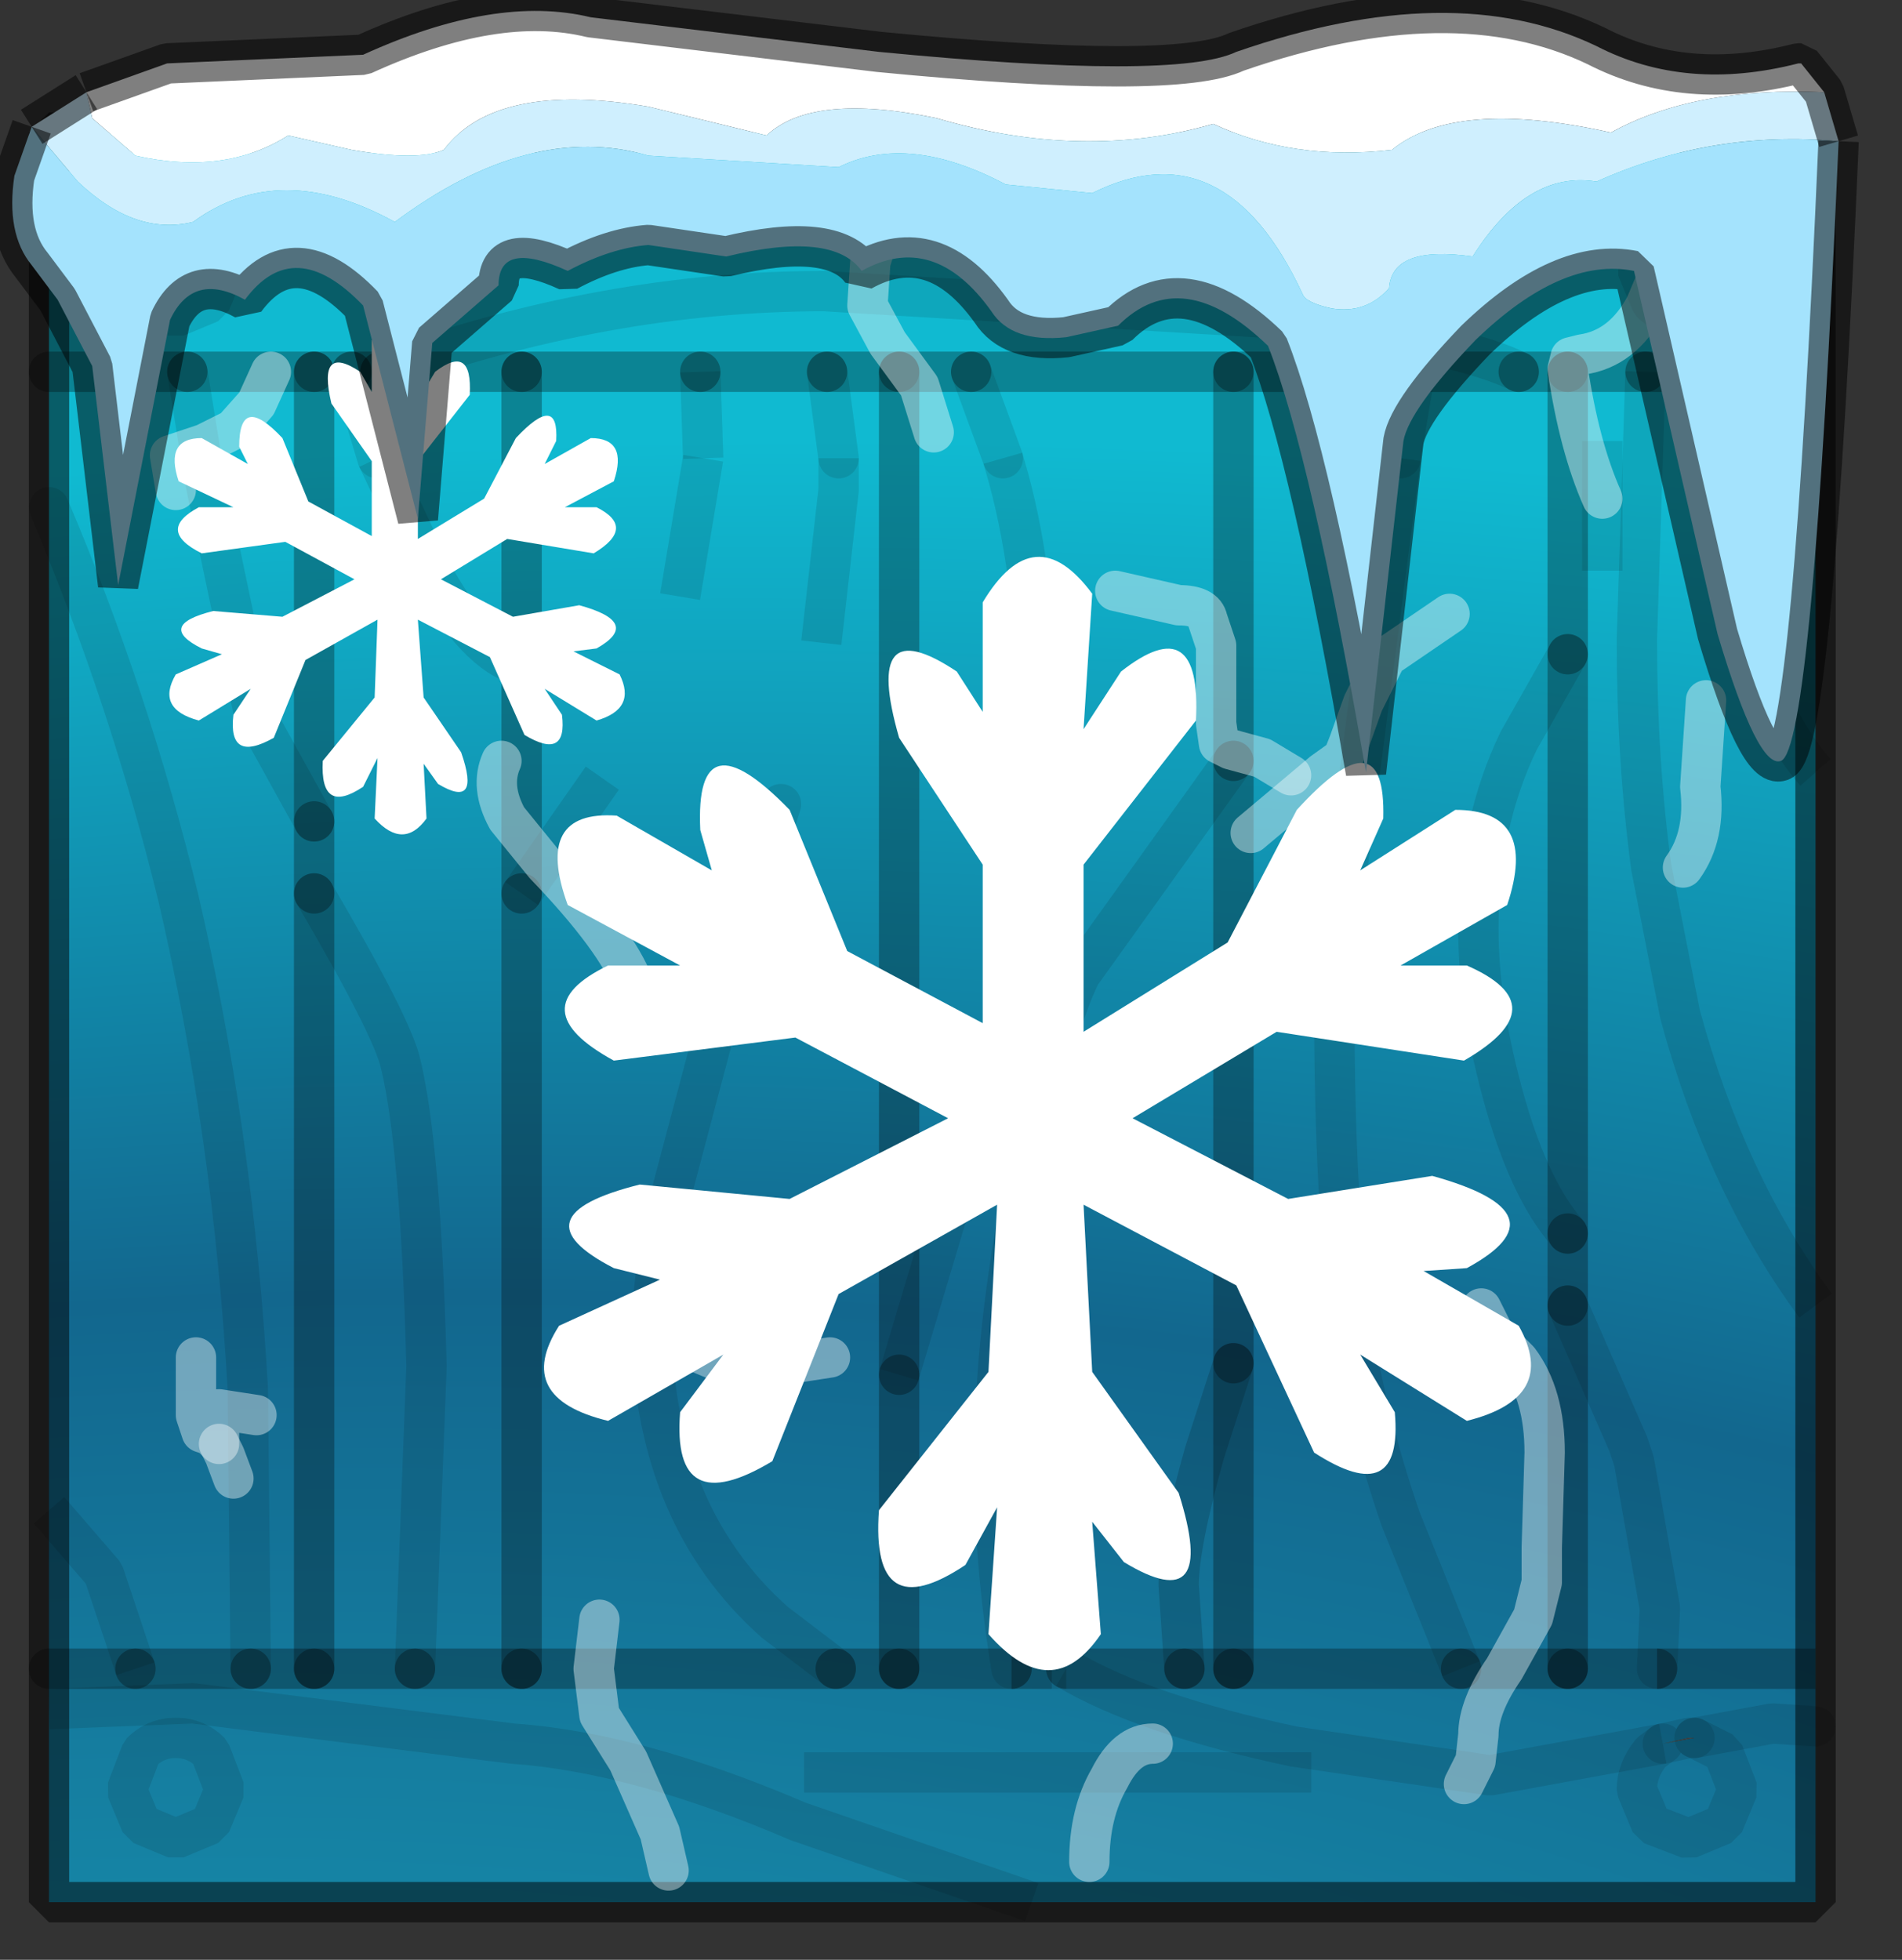 <?xml version="1.0" encoding="utf-8"?>
<svg version="1.1" id="Layer_1"
xmlns="http://www.w3.org/2000/svg"
xmlns:xlink="http://www.w3.org/1999/xlink"
width="33px" height="34px"
xml:space="preserve">
<rect width="100%" height="100%" fill="#333333" stroke="none"/>
<g id="PathID_2927" transform="matrix(1, 0, 0, 1, 16.15, 17.05)">
<radialGradient
id="RadialGradID_1455" gradientUnits="userSpaceOnUse" gradientTransform="matrix(-0.103, 0.002, -0.001, -0.058, -4.1, 38.1)" spreadMethod ="pad" cx="0" cy="0" r="819.2" fx="179" fy="0" >
<stop  offset="0"  style="stop-color:#1DC4D7;stop-opacity:1" />
<stop  offset="0.69"  style="stop-color:#12678E;stop-opacity:1" />
<stop  offset="1"  style="stop-color:#10BAD1;stop-opacity:1" />
</radialGradient>
<path style="fill:url(#RadialGradID_1455) " d="M13.15 13.1L12.7 13.2L13.25 13.1L13.15 13.1M2.1 11.9L2.35 11.9L2.1 11.9M15.35 15.95L-15.3 15.95L-15.3 -14.75L15.35 -14.75L15.35 15.95" />
<path style="fill:#5F5F5F;fill-opacity:1" d="M13.25 13.1L12.7 13.2L13.15 13.1L13.25 13.1" />
<path style="fill:none;stroke-width:0.7;stroke-linecap:butt;stroke-linejoin:bevel;stroke-miterlimit:3;stroke:#000000;stroke-opacity:0.153" d="M2.35 11.9L2.1 11.9" />
<path style="fill:none;stroke-width:0.7;stroke-linecap:butt;stroke-linejoin:bevel;stroke-miterlimit:3;stroke:#000000;stroke-opacity:0.502" d="M15.35 15.95L-15.3 15.95L-15.3 -14.75L15.35 -14.75L15.35 15.95z" />
</g>
<g id="PathID_2928" transform="matrix(1, 0, 0, 1, 16.15, 17.05)">
<path style="fill:none;stroke-width:0.7;stroke-linecap:butt;stroke-linejoin:bevel;stroke-miterlimit:3;stroke:#000000;stroke-opacity:0.102" d="M13.75 -13L14 -12.4L13.75 -11.8L13.15 -11.55Q12.75 -11.55 12.5 -11.8L12.25 -12.4L12.5 -13L13.15 -13.25L13.75 -13z" />
<path style="fill:none;stroke-width:0.7;stroke-linecap:round;stroke-linejoin:bevel;stroke-miterlimit:3;stroke:#000000;stroke-opacity:0.102" d="M8.15 -9.1L8.4 -10.6" />
<path style="fill:none;stroke-width:0.7;stroke-linecap:round;stroke-linejoin:miter;stroke-miterlimit:3;stroke:#000000;stroke-opacity:0.29" d="M8.4 -10.6L5.25 -10.6" />
<path style="fill:none;stroke-width:0.7;stroke-linecap:round;stroke-linejoin:miter;stroke-miterlimit:3;stroke:#000000;stroke-opacity:0.29" d="M5.25 -10.6L5.25 -3.85" />
<path style="fill:none;stroke-width:0.7;stroke-linecap:round;stroke-linejoin:miter;stroke-miterlimit:3;stroke:#000000;stroke-opacity:0.29" d="M5.25 -3.85L5.25 6.6" />
<path style="fill:none;stroke-width:0.7;stroke-linecap:round;stroke-linejoin:miter;stroke-miterlimit:3;stroke:#000000;stroke-opacity:0.29" d="M5.25 6.6L5.25 11.9" />
<path style="fill:none;stroke-width:0.7;stroke-linecap:round;stroke-linejoin:miter;stroke-miterlimit:3;stroke:#000000;stroke-opacity:0.29" d="M5.25 11.9L9.2 11.9" />
<path style="fill:none;stroke-width:0.7;stroke-linecap:butt;stroke-linejoin:bevel;stroke-miterlimit:3;stroke:#000000;stroke-opacity:0.102" d="M9.2 11.9L8.15 9.3Q7.55 7.55 7.3 5.9Q7 3.9 7 0.35L7 -0.25L8.15 -9.1" />
<path style="fill:none;stroke-width:0.7;stroke-linecap:butt;stroke-linejoin:bevel;stroke-miterlimit:3;stroke:#000000;stroke-opacity:0.102" d="M8.05 -12.15L9.05 -12.15" />
<path style="fill:none;stroke-width:0.7;stroke-linecap:round;stroke-linejoin:bevel;stroke-miterlimit:3;stroke:#000000;stroke-opacity:0.102" d="M1.25 -9.1L0.7 -10.6" />
<path style="fill:none;stroke-width:0.7;stroke-linecap:round;stroke-linejoin:miter;stroke-miterlimit:3;stroke:#000000;stroke-opacity:0.29" d="M0.7 -10.6L-0.55 -10.6" />
<path style="fill:none;stroke-width:0.7;stroke-linecap:round;stroke-linejoin:miter;stroke-miterlimit:3;stroke:#000000;stroke-opacity:0.29" d="M-0.55 -10.6L-0.55 6.8" />
<path style="fill:none;stroke-width:0.7;stroke-linecap:butt;stroke-linejoin:bevel;stroke-miterlimit:3;stroke:#000000;stroke-opacity:0.102" d="M-0.55 6.8L1.15 1.1Q1.85 -1.25 1.85 -4.4Q1.85 -6.9 1.35 -8.75L1.25 -9.1" />
<path style="fill:none;stroke-width:0.7;stroke-linecap:round;stroke-linejoin:miter;stroke-miterlimit:3;stroke:#000000;stroke-opacity:0.29" d="M0.7 -10.6L5.25 -10.6" />
<path style="fill:none;stroke-width:0.7;stroke-linecap:round;stroke-linejoin:bevel;stroke-miterlimit:3;stroke:#000000;stroke-opacity:0.102" d="M1.4 11.9Q1.1 10.05 1.1 8.35Q1.1 6.05 1.65 3.35Q2.1 0.85 2.6 -0.15L5.25 -3.85" />
<path style="fill:none;stroke-width:0.7;stroke-linecap:butt;stroke-linejoin:bevel;stroke-miterlimit:3;stroke:#000000;stroke-opacity:0.102" d="M11.65 -9.4L11.65 -7.15" />
<path style="fill:none;stroke-width:0.7;stroke-linecap:round;stroke-linejoin:miter;stroke-miterlimit:3;stroke:#000000;stroke-opacity:0.29" d="M10.2 -10.6L11.05 -10.6" />
<path style="fill:none;stroke-width:0.7;stroke-linecap:round;stroke-linejoin:miter;stroke-miterlimit:3;stroke:#000000;stroke-opacity:0.29" d="M11.05 -10.6L12.4 -10.6" />
<path style="fill:none;stroke-width:0.7;stroke-linecap:round;stroke-linejoin:miter;stroke-miterlimit:3;stroke:#000000;stroke-opacity:0.29" d="M12.4 -10.6L14.15 -10.6" />
<path style="fill:none;stroke-width:0.7;stroke-linecap:butt;stroke-linejoin:miter;stroke-miterlimit:3;stroke:#000000;stroke-opacity:0.29" d="M14.15 -10.6L15.35 -10.6" />
<path style="fill:none;stroke-width:0.7;stroke-linecap:butt;stroke-linejoin:bevel;stroke-miterlimit:3;stroke:#000000;stroke-opacity:0.102" d="M14.15 -10.6L13.7 -8.05Q13.7 -7.25 14.15 -5.9Q14.65 -4.45 15.35 -3.65" />
<path style="fill:none;stroke-width:0.7;stroke-linecap:round;stroke-linejoin:bevel;stroke-miterlimit:3;stroke:#000000;stroke-opacity:0.102" d="M11.05 4.35Q10.35 3.55 9.9 1.85Q9.5 0.35 9.5 -0.95Q9.5 -2.75 10.2 -4.2L11.05 -5.7" />
<path style="fill:none;stroke-width:0.7;stroke-linecap:round;stroke-linejoin:miter;stroke-miterlimit:3;stroke:#000000;stroke-opacity:0.29" d="M11.05 -5.7L11.05 -10.6" />
<path style="fill:none;stroke-width:0.7;stroke-linecap:butt;stroke-linejoin:bevel;stroke-miterlimit:3;stroke:#000000;stroke-opacity:0.102" d="M12.4 -10.6L12.25 -5.95Q12.25 -3.85 12.5 -2L13 0.55Q13.8 3.5 15.35 5.6" />
<path style="fill:none;stroke-width:0.7;stroke-linecap:butt;stroke-linejoin:bevel;stroke-miterlimit:3;stroke:#000000;stroke-opacity:0.102" d="M-11.85 -14.25L6.35 -12.9L15.35 -13.75" />
<path style="fill:none;stroke-width:0.7;stroke-linecap:butt;stroke-linejoin:bevel;stroke-miterlimit:3;stroke:#000000;stroke-opacity:0.102" d="M9.7 -12.7L11.25 -12.7" />
<path style="fill:none;stroke-width:0.7;stroke-linecap:butt;stroke-linejoin:bevel;stroke-miterlimit:3;stroke:#000000;stroke-opacity:0.102" d="M6.95 -13.75L10.85 -13.75" />
<path style="fill:none;stroke-width:0.7;stroke-linecap:round;stroke-linejoin:bevel;stroke-miterlimit:3;stroke:#000000;stroke-opacity:0.102" d="M10.2 -10.6Q9.3 -11.05 6.45 -11.5L-1.85 -12Q-5.65 -12 -9.55 -10.6" />
<path style="fill:none;stroke-width:0.7;stroke-linecap:round;stroke-linejoin:miter;stroke-miterlimit:3;stroke:#000000;stroke-opacity:0.29" d="M-9.55 -10.6L-7.1 -10.6" />
<path style="fill:none;stroke-width:0.7;stroke-linecap:round;stroke-linejoin:miter;stroke-miterlimit:3;stroke:#000000;stroke-opacity:0.29" d="M-7.1 -10.6L-4 -10.6" />
<path style="fill:none;stroke-width:0.7;stroke-linecap:round;stroke-linejoin:miter;stroke-miterlimit:3;stroke:#000000;stroke-opacity:0.29" d="M-4 -10.6L-1.8 -10.6" />
<path style="fill:none;stroke-width:0.7;stroke-linecap:round;stroke-linejoin:miter;stroke-miterlimit:3;stroke:#000000;stroke-opacity:0.29" d="M-1.8 -10.6L-0.55 -10.6" />
<path style="fill:none;stroke-width:0.7;stroke-linecap:round;stroke-linejoin:miter;stroke-miterlimit:3;stroke:#000000;stroke-opacity:0.29" d="M10.2 -10.6L8.4 -10.6" />
<path style="fill:none;stroke-width:0.7;stroke-linecap:round;stroke-linejoin:miter;stroke-miterlimit:3;stroke:#000000;stroke-opacity:0.29" d="M9.2 11.9L11.05 11.9" />
<path style="fill:none;stroke-width:0.7;stroke-linecap:round;stroke-linejoin:miter;stroke-miterlimit:3;stroke:#000000;stroke-opacity:0.29" d="M11.05 11.9L11.05 5.6" />
<path style="fill:none;stroke-width:0.7;stroke-linecap:round;stroke-linejoin:miter;stroke-miterlimit:3;stroke:#000000;stroke-opacity:0.29" d="M11.05 5.6L11.05 4.35" />
<path style="fill:none;stroke-width:0.7;stroke-linecap:round;stroke-linejoin:miter;stroke-miterlimit:3;stroke:#000000;stroke-opacity:0.29" d="M11.05 4.35L11.05 -5.7" />
<path style="fill:none;stroke-width:0.7;stroke-linecap:round;stroke-linejoin:bevel;stroke-miterlimit:3;stroke:#000000;stroke-opacity:0.102" d="M11.05 5.6L12.1 8L12.2 8.3L12.65 10.85L12.6 11.9" />
<path style="fill:none;stroke-width:0.7;stroke-linecap:butt;stroke-linejoin:miter;stroke-miterlimit:3;stroke:#000000;stroke-opacity:0.29" d="M12.6 11.9L15.35 11.9" />
<path style="fill:none;stroke-width:0.7;stroke-linecap:round;stroke-linejoin:miter;stroke-miterlimit:3;stroke:#000000;stroke-opacity:0.29" d="M11.05 11.9L12.6 11.9" />
<path style="fill:none;stroke-width:0.7;stroke-linecap:butt;stroke-linejoin:miter;stroke-miterlimit:3;stroke:#000000;stroke-opacity:0.29" d="M1.4 11.9L2.1 11.9" />
<path style="fill:none;stroke-width:0.7;stroke-linecap:round;stroke-linejoin:bevel;stroke-miterlimit:3;stroke:#000000;stroke-opacity:0.153" d="M4.4 11.9L4.3 10.45Q4.3 9.75 4.75 8.15L5.25 6.6" />
<path style="fill:none;stroke-width:0.7;stroke-linecap:round;stroke-linejoin:miter;stroke-miterlimit:3;stroke:#000000;stroke-opacity:0.29" d="M2.35 11.9L4.4 11.9" />
<path style="fill:none;stroke-width:0.7;stroke-linecap:round;stroke-linejoin:miter;stroke-miterlimit:3;stroke:#000000;stroke-opacity:0.29" d="M4.4 11.9L5.25 11.9" />
<path style="fill:none;stroke-width:0.7;stroke-linecap:round;stroke-linejoin:bevel;stroke-miterlimit:3;stroke:#000000;stroke-opacity:0.102" d="M15.35 12.9L14.6 12.85L13.25 13.1" />
<path style="fill:none;stroke-width:0.7;stroke-linecap:round;stroke-linejoin:bevel;stroke-miterlimit:3;stroke:#000000;stroke-opacity:0.102" d="M13.25 13.1L13.75 13.35L14 14L13.75 14.6L13.15 14.85L12.5 14.6L12.25 14Q12.25 13.65 12.5 13.35L12.7 13.2" />
<path style="fill:none;stroke-width:0.7;stroke-linecap:butt;stroke-linejoin:bevel;stroke-miterlimit:3;stroke:#000000;stroke-opacity:0.102" d="M12.7 13.2L9.7 13.75L6.3 13.25Q3.7 12.7 2.35 11.9" />
<path style="fill:none;stroke-width:0.7;stroke-linecap:round;stroke-linejoin:bevel;stroke-miterlimit:3;stroke:#000000;stroke-opacity:0.102" d="M12.7 13.2L13.15 13.1L13.25 13.1" />
<path style="fill:none;stroke-width:0.7;stroke-linecap:butt;stroke-linejoin:bevel;stroke-miterlimit:3;stroke:#000000;stroke-opacity:0.102" d="M-12.25 -12.4L-12.5 -11.8L-13.1 -11.55L-13.7 -11.8L-13.95 -12.4L-13.7 -13L-13.1 -13.25L-12.5 -13L-12.25 -12.4z" />
<path style="fill:none;stroke-width:0.7;stroke-linecap:round;stroke-linejoin:miter;stroke-miterlimit:3;stroke:#000000;stroke-opacity:0.29" d="M-15.3 -10.6L-12.9 -10.6" />
<path style="fill:none;stroke-width:0.7;stroke-linecap:round;stroke-linejoin:miter;stroke-miterlimit:3;stroke:#000000;stroke-opacity:0.29" d="M-12.9 -10.6L-10.7 -10.6" />
<path style="fill:none;stroke-width:0.7;stroke-linecap:round;stroke-linejoin:miter;stroke-miterlimit:3;stroke:#000000;stroke-opacity:0.29" d="M-10.7 -10.6L-10.05 -10.6" />
<path style="fill:none;stroke-width:0.7;stroke-linecap:round;stroke-linejoin:miter;stroke-miterlimit:3;stroke:#000000;stroke-opacity:0.29" d="M-10.05 -10.6L-9.55 -10.6" />
<path style="fill:none;stroke-width:0.7;stroke-linecap:round;stroke-linejoin:bevel;stroke-miterlimit:3;stroke:#000000;stroke-opacity:0.102" d="M-10.7 -2.8L-11.75 -4.7L-12.6 -8.75L-12.9 -10.6" />
<path style="fill:none;stroke-width:0.7;stroke-linecap:round;stroke-linejoin:miter;stroke-miterlimit:3;stroke:#000000;stroke-opacity:0.29" d="M-10.7 -10.6L-10.7 -2.8" />
<path style="fill:none;stroke-width:0.7;stroke-linecap:round;stroke-linejoin:miter;stroke-miterlimit:3;stroke:#000000;stroke-opacity:0.29" d="M-10.7 -2.8L-10.7 -1.55" />
<path style="fill:none;stroke-width:0.7;stroke-linecap:round;stroke-linejoin:bevel;stroke-miterlimit:3;stroke:#000000;stroke-opacity:0.102" d="M-10.7 -1.55Q-9.35 0.75 -9.2 1.4Q-8.85 2.85 -8.75 6.65L-8.95 11.9" />
<path style="fill:none;stroke-width:0.7;stroke-linecap:round;stroke-linejoin:miter;stroke-miterlimit:3;stroke:#000000;stroke-opacity:0.29" d="M-8.95 11.9L-7.1 11.9" />
<path style="fill:none;stroke-width:0.7;stroke-linecap:round;stroke-linejoin:miter;stroke-miterlimit:3;stroke:#000000;stroke-opacity:0.29" d="M-7.1 11.9L-7.1 -1.55" />
<path style="fill:none;stroke-width:0.7;stroke-linecap:round;stroke-linejoin:miter;stroke-miterlimit:3;stroke:#000000;stroke-opacity:0.29" d="M-7.1 -1.55L-7.1 -5.5" />
<path style="fill:none;stroke-width:0.7;stroke-linecap:butt;stroke-linejoin:bevel;stroke-miterlimit:3;stroke:#000000;stroke-opacity:0.102" d="M-7.1 -5.5Q-7.9 -5.7 -8.7 -7.2L-9.6 -9.1" />
<path style="fill:none;stroke-width:0.7;stroke-linecap:round;stroke-linejoin:bevel;stroke-miterlimit:3;stroke:#000000;stroke-opacity:0.102" d="M-9.6 -9.1L-10.05 -10.6" />
<path style="fill:none;stroke-width:0.7;stroke-linecap:round;stroke-linejoin:bevel;stroke-miterlimit:3;stroke:#000000;stroke-opacity:0.102" d="M-15.3 -8.25Q-13.9 -4.95 -13.05 -1.45Q-12.1 2.65 -11.85 7.05L-11.8 11.9" />
<path style="fill:none;stroke-width:0.7;stroke-linecap:round;stroke-linejoin:miter;stroke-miterlimit:3;stroke:#000000;stroke-opacity:0.29" d="M-11.8 11.9L-10.7 11.9" />
<path style="fill:none;stroke-width:0.7;stroke-linecap:round;stroke-linejoin:miter;stroke-miterlimit:3;stroke:#000000;stroke-opacity:0.29" d="M-10.7 11.9L-10.7 -1.55" />
<path style="fill:none;stroke-width:0.7;stroke-linecap:butt;stroke-linejoin:bevel;stroke-miterlimit:3;stroke:#000000;stroke-opacity:0.102" d="M-1.6 -9.1L-1.6 -8.55L-1.9 -5.9" />
<path style="fill:none;stroke-width:0.7;stroke-linecap:butt;stroke-linejoin:bevel;stroke-miterlimit:3;stroke:#000000;stroke-opacity:0.102" d="M-3.95 -9.1L-4.35 -6.7" />
<path style="fill:none;stroke-width:0.7;stroke-linecap:butt;stroke-linejoin:bevel;stroke-miterlimit:3;stroke:#000000;stroke-opacity:0.102" d="M-4 -10.6L-3.95 -9.1" />
<path style="fill:none;stroke-width:0.7;stroke-linecap:round;stroke-linejoin:bevel;stroke-miterlimit:3;stroke:#000000;stroke-opacity:0.102" d="M-1.6 -9.1L-1.8 -10.6" />
<path style="fill:none;stroke-width:0.7;stroke-linecap:butt;stroke-linejoin:bevel;stroke-miterlimit:3;stroke:#000000;stroke-opacity:0.102" d="M-7.1 -1.55L-5.7 -3.55" />
<path style="fill:none;stroke-width:0.7;stroke-linecap:round;stroke-linejoin:bevel;stroke-miterlimit:3;stroke:#000000;stroke-opacity:0.102" d="M-2.6 -3.1L-3.1 -1.5L-3.2 -1.25L-4.7 4.4L-4.85 5.8Q-4.85 9.2 -2.7 11.1L-1.65 11.9" />
<path style="fill:none;stroke-width:0.7;stroke-linecap:round;stroke-linejoin:miter;stroke-miterlimit:3;stroke:#000000;stroke-opacity:0.29" d="M-1.65 11.9L-0.55 11.9" />
<path style="fill:none;stroke-width:0.7;stroke-linecap:round;stroke-linejoin:miter;stroke-miterlimit:3;stroke:#000000;stroke-opacity:0.29" d="M-0.55 11.9L-0.55 6.8" />
<path style="fill:none;stroke-width:0.7;stroke-linecap:round;stroke-linejoin:miter;stroke-miterlimit:3;stroke:#000000;stroke-opacity:0.29" d="M-7.1 -5.5L-7.1 -10.6" />
<path style="fill:none;stroke-width:0.7;stroke-linecap:round;stroke-linejoin:miter;stroke-miterlimit:3;stroke:#000000;stroke-opacity:0.29" d="M-7.1 11.9L-1.65 11.9" />
<path style="fill:none;stroke-width:0.7;stroke-linecap:butt;stroke-linejoin:bevel;stroke-miterlimit:3;stroke:#000000;stroke-opacity:0.102" d="M-13.8 11.9L-14.35 10.25L-15.3 9.15" />
<path style="fill:none;stroke-width:0.7;stroke-linecap:round;stroke-linejoin:miter;stroke-miterlimit:3;stroke:#000000;stroke-opacity:0.29" d="M-13.8 11.9L-11.8 11.9" />
<path style="fill:none;stroke-width:0.7;stroke-linecap:round;stroke-linejoin:miter;stroke-miterlimit:3;stroke:#000000;stroke-opacity:0.29" d="M-15.3 11.9L-13.8 11.9" />
<path style="fill:none;stroke-width:0.7;stroke-linecap:butt;stroke-linejoin:bevel;stroke-miterlimit:3;stroke:#000000;stroke-opacity:0.102" d="M-13.95 14L-13.7 13.35Q-13.45 13.1 -13.1 13.1Q-12.75 13.1 -12.5 13.35L-12.25 14L-12.5 14.6L-13.1 14.85L-13.7 14.6L-13.95 14z" />
<path style="fill:none;stroke-width:0.7;stroke-linecap:butt;stroke-linejoin:bevel;stroke-miterlimit:3;stroke:#000000;stroke-opacity:0.102" d="M-15.3 12.6L-12.8 12.5L-7.25 13.2Q-5.1 13.35 -2.3 14.55L1.75 15.95" />
<path style="fill:none;stroke-width:0.7;stroke-linecap:round;stroke-linejoin:miter;stroke-miterlimit:3;stroke:#000000;stroke-opacity:0.29" d="M-10.7 11.9L-8.95 11.9" />
<path style="fill:none;stroke-width:0.7;stroke-linecap:butt;stroke-linejoin:bevel;stroke-miterlimit:3;stroke:#000000;stroke-opacity:0.102" d="M-2.2 13.7L6.6 13.7" />
<path style="fill:none;stroke-width:0.7;stroke-linecap:round;stroke-linejoin:miter;stroke-miterlimit:3;stroke:#000000;stroke-opacity:0.29" d="M-0.55 11.9L1.4 11.9" />
</g>
<g id="PathID_2929" transform="matrix(1, 0, 0, 1, 16.15, 17.05)">
<path style="fill:#FFFFFF;fill-opacity:1" d="M-11.25 -9.45L-10.8 -8.35L-9.7 -7.75L-9.7 -9.05L-10.4 -10.05Q-10.65 -11.1 -9.9 -10.6L-9.7 -10.25L-9.7 -11.15L-8.8 -11.2L-8.9 -10.1L-8.6 -10.6Q-7.95 -11.1 -8 -10.2L-8.9 -9.05L-8.9 -7.7L-7.75 -8.4L-7.2 -9.45Q-6.45 -10.25 -6.5 -9.4L-6.7 -9L-5.9 -9.45Q-5.25 -9.45 -5.5 -8.7L-6.35 -8.25L-5.8 -8.25Q-5.1 -7.9 -5.85 -7.45L-7.35 -7.7L-8.5 -7L-7.25 -6.35L-6.1 -6.55Q-5 -6.25 -5.8 -5.8L-6.2 -5.75L-5.4 -5.35Q-5.1 -4.75 -5.8 -4.55L-6.7 -5.1L-6.4 -4.65Q-6.3 -3.85 -7.05 -4.3L-7.65 -5.65L-8.9 -6.3L-8.8 -4.95L-8.15 -4Q-7.8 -3 -8.55 -3.45L-8.8 -3.8L-8.75 -2.85Q-9.15 -2.3 -9.65 -2.85L-9.6 -3.9L-9.85 -3.4Q-10.6 -2.9 -10.55 -3.85L-9.65 -4.95L-9.6 -6.3L-10.85 -5.6L-11.4 -4.25Q-12.2 -3.8 -12.1 -4.65L-11.8 -5.1L-12.7 -4.55Q-13.45 -4.75 -13.1 -5.35L-12.3 -5.7L-12.65 -5.8Q-13.45 -6.2 -12.45 -6.45L-11.25 -6.35L-10 -7L-11.2 -7.65L-12.65 -7.45Q-13.45 -7.85 -12.7 -8.25L-12.1 -8.25L-13.05 -8.7Q-13.3 -9.45 -12.65 -9.45L-11.85 -9L-12 -9.3Q-12 -10.25 -11.25 -9.45" />
</g>
<g id="PathID_2930" transform="matrix(1, 0, 0, 1, 16.15, 17.05)">
<path style="fill:#FFFFFF;fill-opacity:1" d="M2.8 -6.75L2.65 -4.4L3.3 -5.4Q4.7 -6.5 4.6 -4.55L2.65 -2.05L2.65 0.85L5.15 -0.7L6.35 -3Q7.9 -4.7 7.85 -2.85L7.45 -1.95L9.1 -3Q10.55 -3 10 -1.35L8.15 -0.3L9.3 -0.3Q10.9 0.4 9.25 1.35L6 0.85L3.5 2.35L6.2 3.75L8.7 3.35Q11.05 4 9.3 4.95L8.55 5L10.2 5.95Q10.9 7.2 9.3 7.6L7.45 6.45L8.05 7.45Q8.2 9.15 6.65 8.15L5.3 5.25L2.65 3.85L2.8 6.75L4.3 8.85Q5 11.05 3.35 10.05L2.8 9.35L2.95 11.3Q2.1 12.55 1 11.3L1.15 9.1L0.6 10.1Q-1.05 11.2 -0.9 9.15L1 6.75L1.15 3.85L-1.6 5.4L-2.75 8.3Q-4.5 9.35 -4.35 7.45L-3.6 6.45L-5.6 7.6Q-7.25 7.2 -6.45 5.95L-4.7 5.15L-5.5 4.95Q-7.25 4.05 -5.05 3.5L-2.45 3.75L0.3 2.35L-2.35 0.95L-5.5 1.35Q-7.15 0.45 -5.6 -0.3L-4.35 -0.3L-6.3 -1.35Q-6.9 -3 -5.45 -2.9L-3.8 -1.95L-4 -2.65Q-4.1 -4.7 -2.45 -3L-1.45 -0.55L0.9 0.7L0.9 -2.05L-0.55 -4.25Q-1.2 -6.5 0.45 -5.4L0.9 -4.7L0.9 -6.6Q1.8 -8.1 2.8 -6.75" />
</g>
<g id="PathID_2931" transform="matrix(1, 0, 0, 1, 16.15, 17.05)">
<path style="fill:none;stroke-width:0.7;stroke-linecap:round;stroke-linejoin:round;stroke-miterlimit:3;stroke:#FFFFFF;stroke-opacity:0.4" d="M6.25 -3.6L5.75 -3.9L5.2 -4.05L5 -4.15L4.95 -4.5L4.95 -5.85L4.8 -6.3Q4.75 -6.55 4.3 -6.55L3.2 -6.8" />
<path style="fill:none;stroke-width:0.7;stroke-linecap:round;stroke-linejoin:round;stroke-miterlimit:3;stroke:#FFFFFF;stroke-opacity:0.4" d="M5.55 -2.6L6.8 -3.65L7.15 -3.9L7.25 -4.15L7.5 -4.85L7.9 -5.65L9 -6.4" />
<path style="fill:none;stroke-width:0.7;stroke-linecap:round;stroke-linejoin:round;stroke-miterlimit:3;stroke:#FFFFFF;stroke-opacity:0.4" d="M13.45 -4.9L13.35 -3.4Q13.45 -2.55 13.05 -2" />
<path style="fill:none;stroke-width:0.7;stroke-linecap:round;stroke-linejoin:round;stroke-miterlimit:3;stroke:#FFFFFF;stroke-opacity:0.4" d="M11.65 -8.4Q11.25 -9.3 11.05 -10.65L11.1 -10.85L11.3 -10.9Q12 -11 12.4 -11.75L12.95 -13.05" />
<path style="fill:none;stroke-width:0.7;stroke-linecap:round;stroke-linejoin:round;stroke-miterlimit:3;stroke:#FFFFFF;stroke-opacity:0.4" d="M9.25 13.9L9.45 13.5L9.5 13.05Q9.5 12.55 9.95 11.9L10.45 11L10.6 10.4L10.6 9.8L10.65 8.15Q10.65 7.15 10.2 6.55L9.8 6.15L9.55 5.65" />
<path style="fill:none;stroke-width:0.7;stroke-linecap:round;stroke-linejoin:round;stroke-miterlimit:3;stroke:#FFFFFF;stroke-opacity:0.4" d="M2.75 15.25Q2.75 14.4 3.1 13.8Q3.4 13.2 3.85 13.2" />
<path style="fill:none;stroke-width:0.7;stroke-linecap:round;stroke-linejoin:round;stroke-miterlimit:3;stroke:#FFFFFF;stroke-opacity:0.4" d="M-0.8 -13.3L-1.05 -12.5L-1.1 -11.75L-0.75 -11.1L-0.2 -10.35L0.05 -9.55" />
<path style="fill:none;stroke-width:0.7;stroke-linecap:round;stroke-linejoin:round;stroke-miterlimit:3;stroke:#FFFFFF;stroke-opacity:0.4" d="M-13.1 -8.55L-13.2 -9.15L-12.6 -9.35L-12.1 -9.6L-11.7 -10.05L-11.45 -10.6" />
<path style="fill:none;stroke-width:0.7;stroke-linecap:round;stroke-linejoin:round;stroke-miterlimit:3;stroke:#FFFFFF;stroke-opacity:0.4" d="M-5.15 0.05Q-5.45 -0.75 -6.7 -2.05L-7.35 -2.85Q-7.65 -3.4 -7.45 -3.85" />
<path style="fill:none;stroke-width:0.7;stroke-linecap:round;stroke-linejoin:round;stroke-miterlimit:3;stroke:#FFFFFF;stroke-opacity:0.4" d="M-5.75 11.05L-5.85 11.9L-5.75 12.7L-5.25 13.5L-4.7 14.75L-4.55 15.4" />
<path style="fill:none;stroke-width:0.7;stroke-linecap:round;stroke-linejoin:round;stroke-miterlimit:3;stroke:#FFFFFF;stroke-opacity:0.4" d="M-4.8 6.1L-3.35 6.7L-3.05 6.7L-2.85 5.9L-2.3 5.6" />
<path style="fill:none;stroke-width:0.7;stroke-linecap:round;stroke-linejoin:round;stroke-miterlimit:3;stroke:#FFFFFF;stroke-opacity:0.4" d="M-1.75 6.5L-3.05 6.7" />
<path style="fill:none;stroke-width:0.7;stroke-linecap:round;stroke-linejoin:round;stroke-miterlimit:3;stroke:#FFFFFF;stroke-opacity:0.4" d="M-12.75 6.5L-12.75 7.5L-12.65 7.8L-12.5 7.85L-12.35 8L-12.35 7.4L-11.7 7.5" />
<path style="fill:none;stroke-width:0.7;stroke-linecap:round;stroke-linejoin:round;stroke-miterlimit:3;stroke:#FFFFFF;stroke-opacity:0.4" d="M-12.1 8.6L-12.25 8.2L-12.35 8" />
</g>
<g id="PathID_2932" transform="matrix(1, 0, 0, 1, 16.15, 17.05)">
<path style="fill:#FFFFFF;fill-opacity:1" d="M-13.25 -15.95L-9.85 -16.1Q-7.55 -17.15 -5.9 -16.75L-0.9 -16.15Q4.25 -15.65 5.3 -16.15Q9.05 -17.45 11.55 -16.25Q13.1 -15.45 15.05 -15.95L15.1 -15.95L15.5 -15.45Q13.25 -15.55 11.8 -14.75Q9.1 -15.35 8 -14.45Q6.3 -14.25 4.9 -14.9Q2.65 -14.25 0.1 -15Q-2.05 -15.45 -2.85 -14.7L-4.9 -15.2Q-7.55 -15.65 -8.45 -14.45Q-8.9 -14.25 -10.05 -14.45L-11.15 -14.7Q-12.25 -14 -13.8 -14.35L-14.55 -15L-14.65 -15.45L-13.25 -15.95" />
<path style="fill:#CFEFFE;fill-opacity:1" d="M15.75 -14.6Q13.55 -14.8 11.55 -13.9Q10.35 -14.1 9.4 -12.6Q8 -12.8 7.95 -12.05Q7.55 -11.6 6.95 -11.7Q6.5 -11.8 6.45 -11.95Q5.1 -14.85 2.8 -13.7L1.3 -13.85Q-0.4 -14.75 -1.6 -14.15L-4.9 -14.35Q-6.95 -14.95 -9.3 -13.2Q-11.3 -14.3 -12.8 -13.2Q-13.8 -12.95 -14.8 -13.9L-15.6 -14.85L-14.65 -15.45L-14.55 -15L-13.8 -14.35Q-12.25 -14 -11.15 -14.7L-10.05 -14.45Q-8.9 -14.25 -8.45 -14.45Q-7.55 -15.65 -4.9 -15.2L-2.85 -14.7Q-2.05 -15.45 0.1 -15Q2.65 -14.25 4.9 -14.9Q6.3 -14.25 8 -14.45Q9.1 -15.35 11.8 -14.75Q13.25 -15.55 15.5 -15.45L15.75 -14.6" />
<path style="fill:#A4E3FD;fill-opacity:1" d="M-15.6 -14.85L-14.8 -13.9Q-13.8 -12.95 -12.8 -13.2Q-11.3 -14.3 -9.3 -13.2Q-6.95 -14.95 -4.9 -14.35L-1.6 -14.15Q-0.4 -14.75 1.3 -13.85L2.8 -13.7Q5.1 -14.85 6.45 -11.95Q6.5 -11.8 6.95 -11.7Q7.55 -11.6 7.95 -12.05Q8 -12.8 9.4 -12.6Q10.35 -14.1 11.55 -13.9Q13.55 -14.8 15.75 -14.6Q15.3 -4.05 14.75 -3.85Q14.35 -3.7 13.65 -6.05L12.2 -12.35Q10.95 -12.6 9.45 -11.15Q8.3 -9.95 8.2 -9.4L7.55 -3.65Q6.6 -9.15 5.85 -11.05Q4.35 -12.5 3.25 -11.4L2.35 -11.2Q1.4 -11.1 1.05 -11.65Q0.05 -13.05 -1.2 -12.35Q-1.7 -13.05 -3.55 -12.6L-4.9 -12.8Q-5.55 -12.75 -6.3 -12.35Q-7.5 -12.9 -7.5 -12.1L-8.65 -11.1L-8.9 -8.05L-9.85 -11.75Q-11.05 -13 -11.9 -11.85Q-12.8 -12.35 -13.2 -11.5L-14.1 -6.9L-14.55 -10.7L-15.15 -11.85L-15.6 -12.45Q-16.05 -13 -15.9 -14L-15.6 -14.85" />
<path style="fill:none;stroke-width:0.7;stroke-linecap:butt;stroke-linejoin:bevel;stroke-miterlimit:3;stroke:#000000;stroke-opacity:0.502" d="M-14.65 -15.45L-15.6 -14.85" />
<path style="fill:none;stroke-width:0.7;stroke-linecap:butt;stroke-linejoin:bevel;stroke-miterlimit:3;stroke:#000000;stroke-opacity:0.502" d="M15.75 -14.6L15.5 -15.45L15.1 -15.95L15.05 -15.95Q13.1 -15.45 11.55 -16.25Q9.05 -17.45 5.3 -16.15Q4.25 -15.65 -0.9 -16.15L-5.9 -16.75Q-7.55 -17.15 -9.85 -16.1L-13.25 -15.95L-14.65 -15.45" />
<path style="fill:none;stroke-width:0.7;stroke-linecap:butt;stroke-linejoin:bevel;stroke-miterlimit:3;stroke:#000000;stroke-opacity:0.502" d="M15.75 -14.6Q15.3 -4.05 14.75 -3.85Q14.35 -3.7 13.65 -6.05L12.2 -12.35Q10.95 -12.6 9.45 -11.15Q8.3 -9.95 8.2 -9.4L7.55 -3.65Q6.6 -9.15 5.85 -11.05Q4.35 -12.5 3.25 -11.4L2.35 -11.2Q1.4 -11.1 1.05 -11.65Q0.05 -13.05 -1.2 -12.35Q-1.7 -13.05 -3.55 -12.6L-4.9 -12.8Q-5.55 -12.75 -6.3 -12.35Q-7.5 -12.9 -7.5 -12.1L-8.65 -11.1L-8.9 -8.05L-9.85 -11.75Q-11.05 -13 -11.9 -11.85Q-12.8 -12.35 -13.2 -11.5L-14.1 -6.9L-14.55 -10.7L-15.15 -11.85L-15.6 -12.45Q-16.05 -13 -15.9 -14L-15.6 -14.85" />
</g>
</svg>
